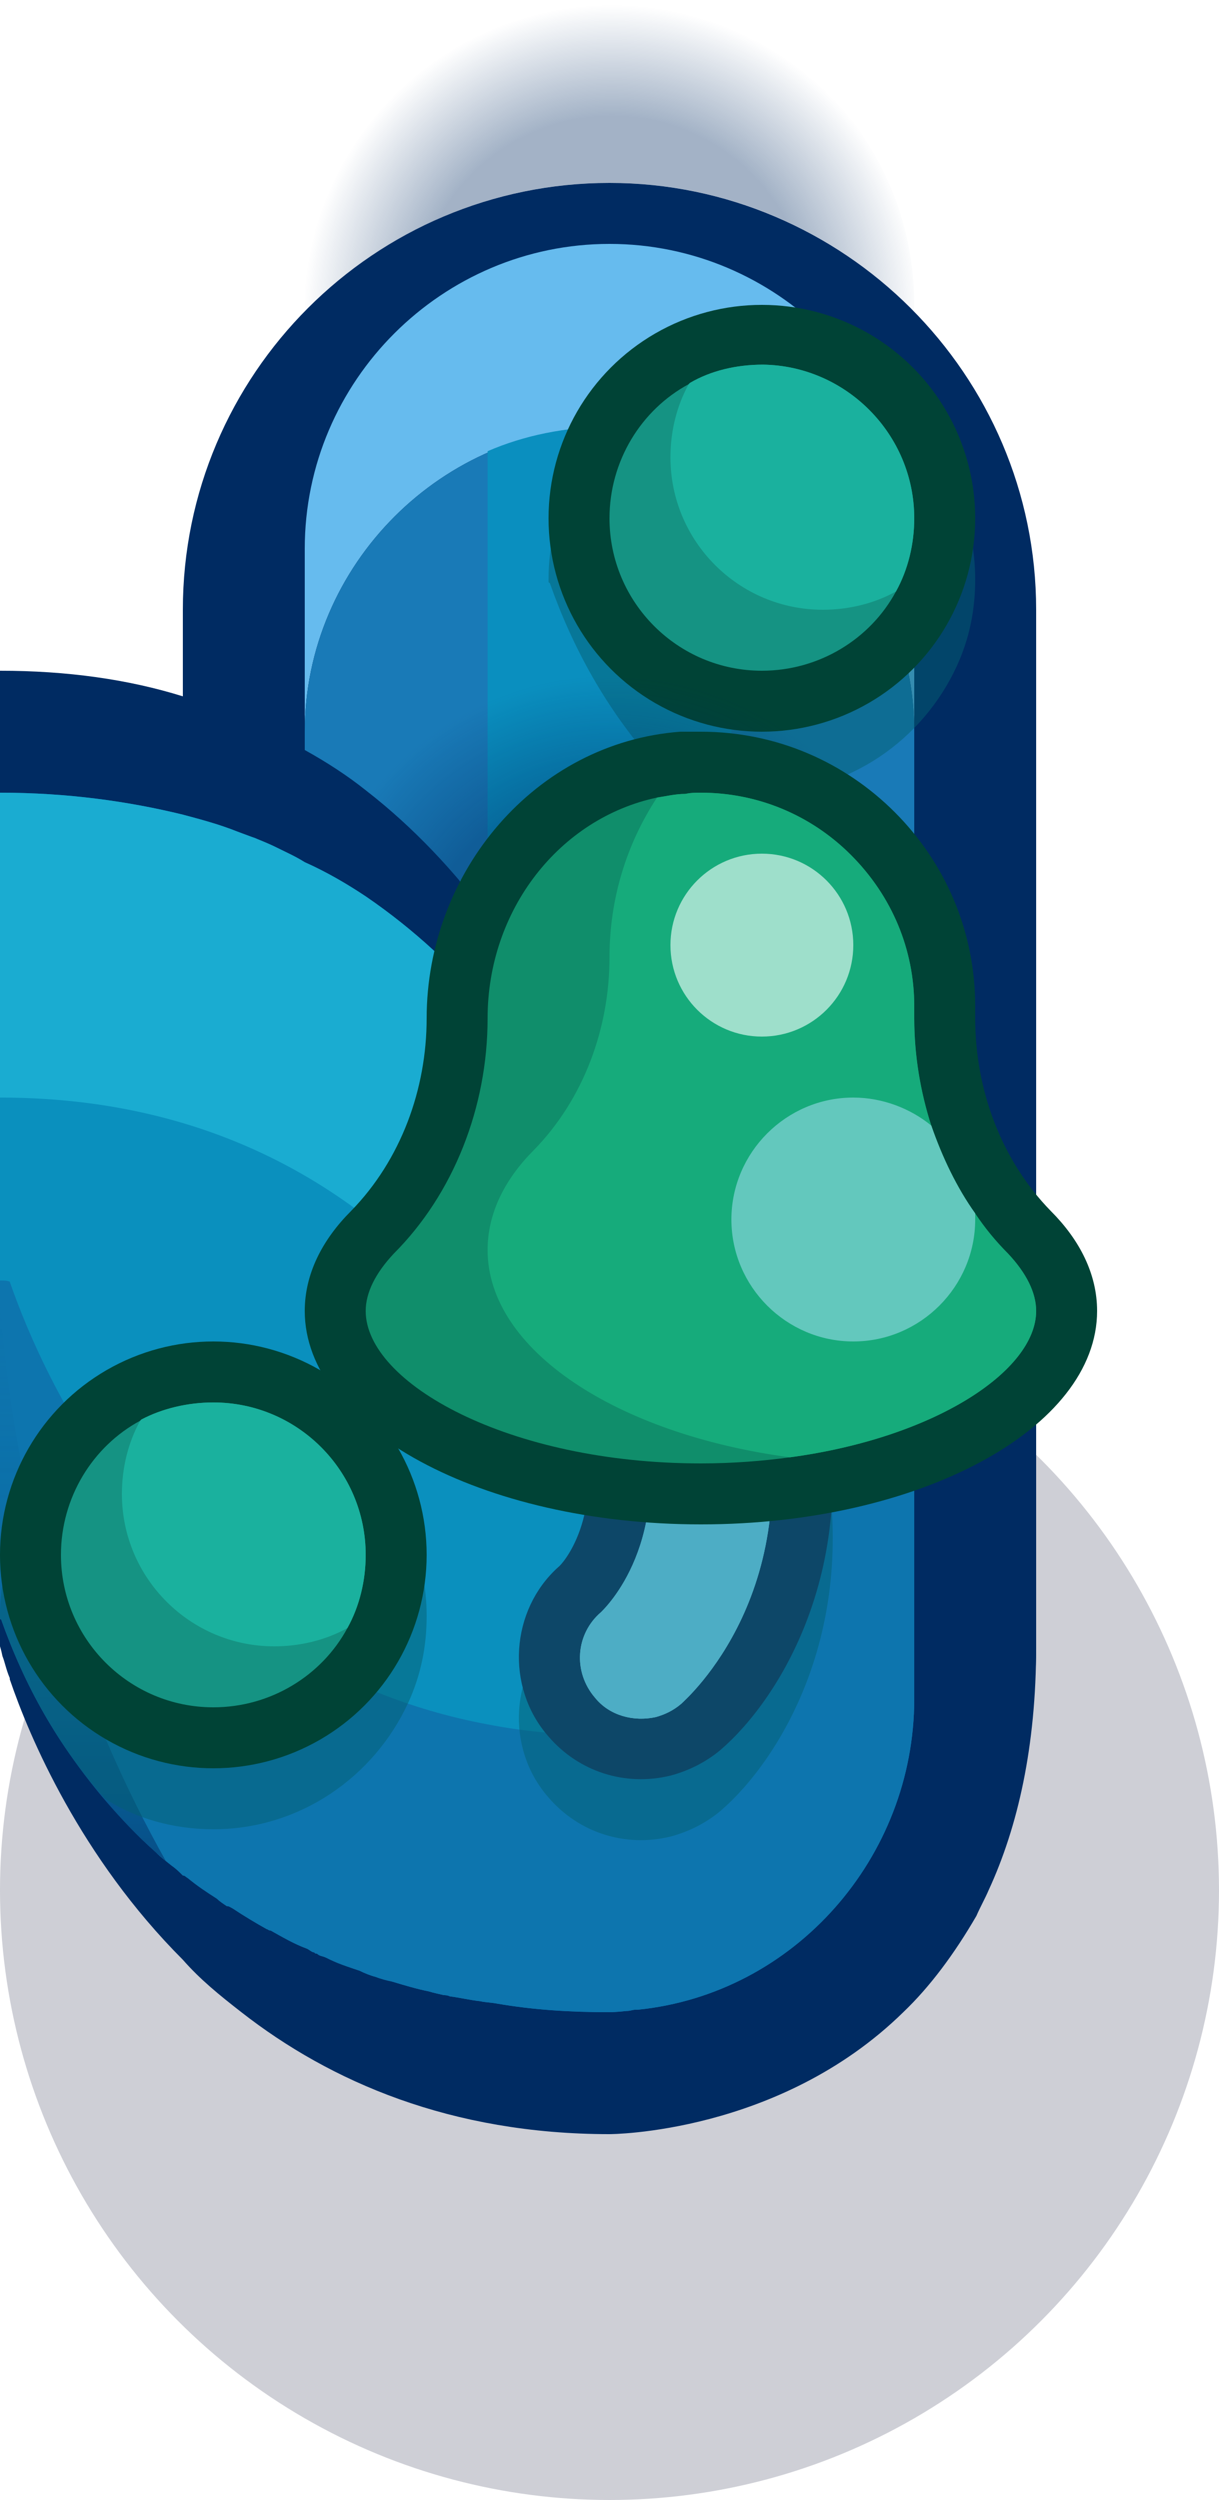 <?xml version="1.0" encoding="utf-8"?>
<!-- Generator: Adobe Illustrator 24.1.2, SVG Export Plug-In . SVG Version: 6.00 Build 0)  -->
<svg version="1.1" id="Capa_1" xmlns="http://www.w3.org/2000/svg" xmlns:xlink="http://www.w3.org/1999/xlink" x="0px" y="0px"
	 width="1px" height="2.05px" viewBox="0 0 1 2.05" enable-background="new 0 0 1 2.05" xml:space="preserve">
<circle id="circle16099" fill="#0A0F32" fill-opacity="0.2" cx="0.5" cy="1.55" r="0.5"/>
<g>
	
		<radialGradient id="SVGID_1_" cx="0.502" cy="3.194" r="0.251" gradientTransform="matrix(1 0 0 -1 0 3.45)" gradientUnits="userSpaceOnUse">
		<stop  offset="0" style="stop-color:#002B62;stop-opacity:0.36"/>
		<stop  offset="0.64" style="stop-color:#002B62;stop-opacity:0.36"/>
		<stop  offset="1" style="stop-color:#002B62;stop-opacity:0"/>
	</radialGradient>
	<path fill="url(#SVGID_1_)" d="M0.75,0.25c0,0.002,0,0.004-0.001,0.006c0-0.001-0.001-0.002-0.002-0.003
		C0.684,0.189,0.596,0.15,0.5,0.15c-0.098,0-0.186,0.04-0.249,0.106C0.25,0.254,0.25,0.252,0.25,0.25C0.25,0.112,0.362,0,0.5,0
		S0.75,0.112,0.75,0.25z"/>
	<g>
		<path fill="#002B62" d="M0.5,1.7L0.5,1.7c-0.193,0-0.35-0.157-0.35-0.35V0.5c0-0.193,0.157-0.35,0.35-0.35l0,0
			c0.192,0,0.35,0.157,0.35,0.35v0.85C0.85,1.543,0.693,1.7,0.5,1.7z"/>
		<path fill="#66BBEE" d="M0.75,0.45V0.6c0-0.137-0.113-0.25-0.25-0.25S0.25,0.463,0.25,0.6V0.45c0-0.138,0.113-0.25,0.25-0.25
			S0.75,0.312,0.75,0.45z"/>
		<path fill="#197AB7" d="M0.75,0.6v0.85c0,0.069-0.028,0.132-0.073,0.177C0.632,1.672,0.569,1.7,0.5,1.7
			c-0.138,0-0.25-0.112-0.25-0.25V0.6c0-0.137,0.113-0.25,0.25-0.25S0.75,0.463,0.75,0.6z"/>
		<path fill="#0A8FBF" d="M0.6,0.37v0.78H0.4V0.37c0.03-0.013,0.064-0.02,0.1-0.02S0.57,0.357,0.6,0.37z"/>
		<g>
			<path opacity="0.5" fill="#056173" enable-background="new    " d="M0.8,0.475c0,0.026-0.005,0.049-0.015,0.071
				C0.757,0.607,0.696,0.65,0.625,0.65c-0.033,0-0.064-0.009-0.089-0.025C0.498,0.582,0.47,0.532,0.451,0.478
				c-0.001,0-0.001-0.001-0.001-0.001V0.475c0-0.059,0.029-0.11,0.073-0.142C0.552,0.312,0.587,0.3,0.625,0.3
				C0.721,0.3,0.8,0.379,0.8,0.475z"/>
			<circle fill="#004336" cx="0.625" cy="0.425" r="0.175"/>
			<path fill="#159383" d="M0.75,0.425c0,0.021-0.005,0.042-0.015,0.06l0,0C0.714,0.524,0.672,0.55,0.625,0.55
				C0.556,0.55,0.5,0.494,0.5,0.425c0-0.047,0.026-0.089,0.065-0.11l0.001-0.001c0.017-0.01,0.038-0.015,0.06-0.015
				C0.694,0.3,0.75,0.356,0.75,0.425z"/>
			<path fill="#1AB19E" d="M0.75,0.425c0,0.021-0.005,0.042-0.015,0.06l0,0C0.717,0.495,0.696,0.5,0.675,0.5
				C0.606,0.5,0.55,0.444,0.55,0.375c0-0.021,0.005-0.042,0.015-0.06l0.001-0.001c0.017-0.01,0.038-0.015,0.06-0.015
				C0.694,0.3,0.75,0.356,0.75,0.425z"/>
		</g>
	</g>
	
		<radialGradient id="SVGID_2_" cx="0.502" cy="2.456" r="0.251" gradientTransform="matrix(1 0 0 1 0 -1.65)" gradientUnits="userSpaceOnUse">
		<stop  offset="0" style="stop-color:#002B62;stop-opacity:0.36"/>
		<stop  offset="0.64" style="stop-color:#002B62;stop-opacity:0.36"/>
		<stop  offset="1" style="stop-color:#002B62;stop-opacity:0"/>
	</radialGradient>
	<path fill="url(#SVGID_2_)" d="M0.75,0.8c0,0.002,0,0.004-0.001,0.006c0-0.001-0.001-0.002-0.002-0.003
		C0.684,0.739,0.596,0.7,0.5,0.7c-0.098,0-0.186,0.04-0.249,0.106C0.25,0.804,0.25,0.802,0.25,0.8c0-0.138,0.112-0.25,0.25-0.25
		S0.75,0.662,0.75,0.8z"/>
	<g>
		<path fill="#002B62" d="M0.85,1.239V1.35c0,0.082-0.015,0.148-0.039,0.2c-0.003,0.007-0.007,0.014-0.01,0.021
			C0.783,1.602,0.763,1.629,0.741,1.65C0.639,1.75,0.5,1.75,0.5,1.75c-0.13,0-0.229-0.043-0.302-0.1
			C0.18,1.636,0.164,1.623,0.15,1.607c-0.084-0.084-0.126-0.183-0.142-0.23c0-0.001,0-0.001,0-0.001
			C0.005,1.369,0.004,1.363,0.002,1.358C0.001,1.353,0,1.35,0,1.35v-0.8c0.055,0,0.105,0.007,0.15,0.021
			c0.037,0.011,0.07,0.026,0.1,0.044c0.018,0.01,0.035,0.021,0.05,0.033c0.04,0.031,0.073,0.067,0.1,0.103
			C0.427,0.785,0.446,0.82,0.461,0.85C0.676,0.85,0.85,1.024,0.85,1.239z"/>
		<path fill="#0D75AE" d="M0.75,0.85v0.543c0,0.13-0.098,0.242-0.227,0.255H0.521c-0.002,0-0.004,0.001-0.007,0.001
			C0.505,1.65,0.5,1.65,0.5,1.65c-0.033,0-0.063-0.002-0.092-0.007c-0.005-0.001-0.01-0.001-0.014-0.002
			C0.385,1.64,0.377,1.638,0.369,1.637C0.367,1.636,0.365,1.636,0.364,1.636C0.36,1.635,0.355,1.634,0.352,1.633
			c-0.01-0.002-0.02-0.005-0.03-0.008C0.317,1.624,0.313,1.623,0.308,1.621C0.304,1.62,0.299,1.618,0.295,1.616
			C0.286,1.613,0.276,1.61,0.267,1.605C0.264,1.604,0.262,1.604,0.26,1.602c0,0-0.002,0-0.002-0.001
			c-0.002,0-0.004-0.002-0.006-0.003c-0.011-0.004-0.021-0.01-0.03-0.015c-0.002,0-0.002-0.001-0.003-0.001
			C0.21,1.577,0.2,1.571,0.191,1.565C0.189,1.564,0.188,1.563,0.186,1.563C0.183,1.561,0.18,1.559,0.178,1.557
			C0.168,1.55,0.159,1.544,0.15,1.537C0.147,1.535,0.144,1.532,0.141,1.53C0.136,1.526,0.132,1.523,0.128,1.519
			C0.07,1.467,0.027,1.401,0.001,1.328C0,1.327,0,1.327,0,1.327V0.65c0.055,0,0.105,0.007,0.15,0.018
			c0.015,0.004,0.03,0.008,0.045,0.014C0.2,0.684,0.205,0.686,0.209,0.687C0.215,0.69,0.221,0.692,0.227,0.695
			C0.235,0.699,0.242,0.702,0.25,0.707C0.268,0.715,0.285,0.725,0.3,0.735c0.041,0.028,0.073,0.059,0.1,0.09
			C0.408,0.833,0.414,0.842,0.42,0.85H0.75z"/>
		<path fill="#0D75AE" d="M0.75,1.358v0.035c0,0.13-0.098,0.242-0.227,0.255H0.521c-0.002,0-0.004,0.001-0.007,0.001
			C0.505,1.65,0.5,1.65,0.5,1.65c-0.033,0-0.063-0.002-0.092-0.007c-0.005-0.001-0.01-0.001-0.014-0.002
			C0.385,1.64,0.377,1.638,0.369,1.637C0.367,1.636,0.365,1.636,0.364,1.636C0.36,1.635,0.355,1.634,0.352,1.633
			c-0.01-0.002-0.02-0.005-0.03-0.008C0.317,1.623,0.313,1.623,0.308,1.621C0.304,1.62,0.299,1.618,0.295,1.616
			C0.283,1.612,0.271,1.607,0.26,1.602c0,0-0.002,0-0.002-0.001c-0.002,0-0.004-0.002-0.006-0.003
			c-0.011-0.004-0.021-0.01-0.03-0.015c-0.002,0-0.002-0.001-0.003-0.001C0.21,1.577,0.2,1.571,0.191,1.565
			C0.189,1.564,0.188,1.563,0.186,1.563C0.183,1.561,0.18,1.559,0.178,1.557C0.17,1.552,0.161,1.546,0.154,1.54
			C0.152,1.539,0.152,1.538,0.15,1.538C0.147,1.535,0.144,1.532,0.141,1.53C0.136,1.526,0.132,1.523,0.128,1.519
			C0.112,1.505,0.098,1.49,0.086,1.475C0.048,1.432,0.02,1.382,0.001,1.328C0,1.328,0,1.327,0,1.327V1.05
			c0.003,0,0.006,0,0.008,0.001C0.019,1.08,0.038,1.13,0.073,1.184C0.086,1.205,0.102,1.227,0.12,1.248
			C0.129,1.259,0.139,1.27,0.15,1.28C0.16,1.29,0.17,1.3,0.182,1.31c0.011,0.01,0.023,0.018,0.036,0.027
			C0.223,1.342,0.23,1.346,0.236,1.35C0.25,1.358,0.263,1.366,0.278,1.373C0.285,1.377,0.292,1.38,0.3,1.383
			c0.007,0.003,0.014,0.006,0.021,0.008C0.326,1.393,0.33,1.395,0.335,1.396C0.338,1.397,0.342,1.398,0.345,1.4
			c0.03,0.01,0.064,0.016,0.1,0.02C0.462,1.422,0.48,1.423,0.5,1.423c0.011,0,0.021,0,0.031-0.001c0.006,0,0.012-0.001,0.018-0.001
			C0.557,1.42,0.564,1.42,0.57,1.419c0.002-0.001,0.004-0.001,0.005-0.001c0.01-0.002,0.021-0.004,0.031-0.005
			C0.617,1.41,0.628,1.408,0.639,1.405c0.01-0.002,0.02-0.006,0.03-0.009c0.02-0.007,0.039-0.014,0.056-0.023
			C0.733,1.368,0.742,1.363,0.75,1.358z"/>
		<path fill="#1AACD1" d="M0.6,0.85v0.465C0.569,1.32,0.536,1.323,0.5,1.323c-0.003,0-0.006,0-0.008,0C0.46,1.232,0.336,0.95,0,0.95
			v-0.3c0.055,0,0.105,0.007,0.15,0.018c0.015,0.004,0.03,0.008,0.045,0.014C0.206,0.686,0.217,0.69,0.227,0.695
			C0.235,0.699,0.242,0.702,0.25,0.707C0.268,0.715,0.285,0.725,0.3,0.735c0.041,0.028,0.073,0.059,0.1,0.09
			C0.408,0.833,0.414,0.842,0.42,0.85H0.6z"/>
		<path fill="#0A90BE" d="M0.6,0.85v0.471c0,0.055-0.044,0.102-0.099,0.102c-0.001,0-0.001,0-0.001,0
			c-0.036,0-0.069-0.003-0.1-0.009C0.139,1.365,0.036,1.132,0.008,1.051C0.006,1.05,0.003,1.05,0,1.05V0.9
			c0.2,0,0.324,0.099,0.4,0.199V0.826C0.408,0.833,0.414,0.842,0.42,0.85H0.6z"/>
		
			<linearGradient id="SVGID_3_" gradientUnits="userSpaceOnUse" x1="0.068" y1="2.7" x2="0.068" y2="3.175" gradientTransform="matrix(1 0 0 1 0 -1.65)">
			<stop  offset="0" style="stop-color:#0D75AE;stop-opacity:0"/>
			<stop  offset="0.7" style="stop-color:#02376F;stop-opacity:0.3"/>
			<stop  offset="1" style="stop-color:#002B62;stop-opacity:0.5"/>
		</linearGradient>
		<path fill="url(#SVGID_3_)" d="M0.136,1.526C0.074,1.474,0.028,1.404,0.001,1.328C0,1.327,0,1.327,0,1.327V1.05
			C0,1.05,0,1.284,0.136,1.526z"/>
		<g>
			<path opacity="0.5" fill="#056173" enable-background="new    " d="M0.35,1.325c0,0.026-0.005,0.049-0.015,0.071
				C0.307,1.457,0.246,1.5,0.175,1.5c-0.033,0-0.064-0.009-0.089-0.025C0.048,1.432,0.02,1.382,0.001,1.328C0,1.328,0,1.327,0,1.327
				V1.325c0-0.059,0.029-0.11,0.073-0.142C0.102,1.162,0.137,1.15,0.175,1.15C0.271,1.15,0.35,1.229,0.35,1.325z"/>
			<circle fill="#004336" cx="0.175" cy="1.275" r="0.175"/>
			<path fill="#159383" d="M0.3,1.275c0,0.021-0.005,0.042-0.015,0.06l0,0C0.264,1.374,0.222,1.4,0.175,1.4
				C0.106,1.4,0.05,1.344,0.05,1.275c0-0.047,0.026-0.089,0.065-0.11l0.001-0.001C0.133,1.155,0.154,1.15,0.175,1.15
				C0.244,1.15,0.3,1.206,0.3,1.275z"/>
			<path fill="#1AB19E" d="M0.3,1.275c0,0.021-0.005,0.042-0.015,0.06l0,0C0.267,1.345,0.246,1.35,0.225,1.35
				C0.156,1.35,0.1,1.294,0.1,1.225c0-0.021,0.005-0.042,0.015-0.06l0.001-0.001C0.133,1.155,0.154,1.15,0.175,1.15
				C0.244,1.15,0.3,1.206,0.3,1.275z"/>
		</g>
		<g>
			<g>
				<path opacity="0.5" fill="#056173" enable-background="new    " d="M0.671,1.167c0.041,0.162-0.031,0.276-0.08,0.318
					C0.579,1.495,0.565,1.502,0.55,1.506c-0.037,0.009-0.075-0.003-0.1-0.032C0.414,1.433,0.419,1.37,0.458,1.335
					c0.002-0.001,0.039-0.04,0.019-0.12C0.464,1.162,0.497,1.107,0.55,1.094S0.658,1.113,0.671,1.167z"/>
				<path fill="#0D4768" d="M0.671,1.117c0.041,0.162-0.031,0.276-0.08,0.318C0.579,1.445,0.565,1.452,0.55,1.456
					c-0.037,0.009-0.075-0.003-0.1-0.032C0.414,1.383,0.419,1.32,0.458,1.285c0.002-0.001,0.039-0.04,0.019-0.12
					C0.464,1.112,0.497,1.057,0.55,1.044S0.658,1.063,0.671,1.117z"/>
				<path fill="#4DADC5" d="M0.623,1.129c0.043,0.174-0.06,0.264-0.064,0.268C0.552,1.403,0.545,1.406,0.538,1.408
					C0.52,1.412,0.5,1.407,0.488,1.392C0.47,1.371,0.472,1.34,0.493,1.322c0.003-0.003,0.061-0.058,0.033-0.169
					c-0.007-0.027,0.01-0.054,0.036-0.061C0.589,1.086,0.616,1.102,0.623,1.129z"/>
				<path fill="#4DADC5" d="M0.623,1.129c0.043,0.174-0.06,0.264-0.064,0.268C0.552,1.403,0.545,1.406,0.538,1.408
					C0.52,1.412,0.5,1.407,0.488,1.392C0.47,1.371,0.472,1.34,0.493,1.322c0.003-0.003,0.061-0.058,0.033-0.169
					c-0.007-0.027,0.01-0.054,0.036-0.061C0.589,1.086,0.616,1.102,0.623,1.129z"/>
			</g>
			<g>
				<path fill="#004336" d="M0.9,1.075c0,0.096-0.145,0.175-0.325,0.175S0.25,1.171,0.25,1.075c0-0.03,0.014-0.058,0.038-0.082
					c0.041-0.042,0.062-0.1,0.062-0.158c0-0.12,0.089-0.226,0.208-0.235c0.006,0,0.012,0,0.017,0c0.062,0,0.118,0.025,0.159,0.066
					S0.8,0.763,0.8,0.825v0.01c0,0.058,0.021,0.116,0.062,0.158C0.886,1.017,0.9,1.045,0.9,1.075z"/>
				<path fill="#108E6B" d="M0.85,1.075c0,0.049-0.083,0.104-0.202,0.12C0.626,1.198,0.601,1.2,0.575,1.2
					C0.417,1.2,0.3,1.134,0.3,1.075c0-0.015,0.008-0.031,0.023-0.047C0.372,0.979,0.4,0.908,0.4,0.835
					c0-0.089,0.059-0.164,0.139-0.181c0.007-0.001,0.015-0.003,0.023-0.003C0.567,0.65,0.57,0.65,0.575,0.65
					c0.046,0,0.09,0.018,0.123,0.051C0.732,0.735,0.75,0.779,0.75,0.825v0.01c0,0.073,0.028,0.144,0.077,0.193
					C0.842,1.044,0.85,1.06,0.85,1.075z"/>
				<path fill="#16AB7B" d="M0.85,1.075c0,0.049-0.083,0.104-0.202,0.12C0.506,1.176,0.4,1.107,0.4,1.025
					c0-0.03,0.014-0.058,0.038-0.082C0.479,0.901,0.5,0.843,0.5,0.785c0-0.048,0.014-0.093,0.039-0.131
					c0.007-0.001,0.015-0.003,0.023-0.003C0.567,0.65,0.57,0.65,0.575,0.65c0.046,0,0.09,0.018,0.123,0.051
					C0.732,0.735,0.75,0.779,0.75,0.825v0.01c0,0.03,0.005,0.06,0.014,0.088C0.773,0.949,0.785,0.974,0.8,0.995
					c0.008,0.012,0.017,0.023,0.027,0.033C0.842,1.044,0.85,1.06,0.85,1.075z"/>
				<circle fill="#9EDFCB" cx="0.625" cy="0.775" r="0.075"/>
				<path fill="#63C8BD" d="M0.8,0.995V1c0,0.055-0.045,0.1-0.1,0.1S0.6,1.055,0.6,1s0.045-0.1,0.1-0.1
					c0.024,0,0.047,0.009,0.064,0.023C0.773,0.949,0.785,0.974,0.8,0.995z"/>
			</g>
		</g>
	</g>
</g>
</svg>
